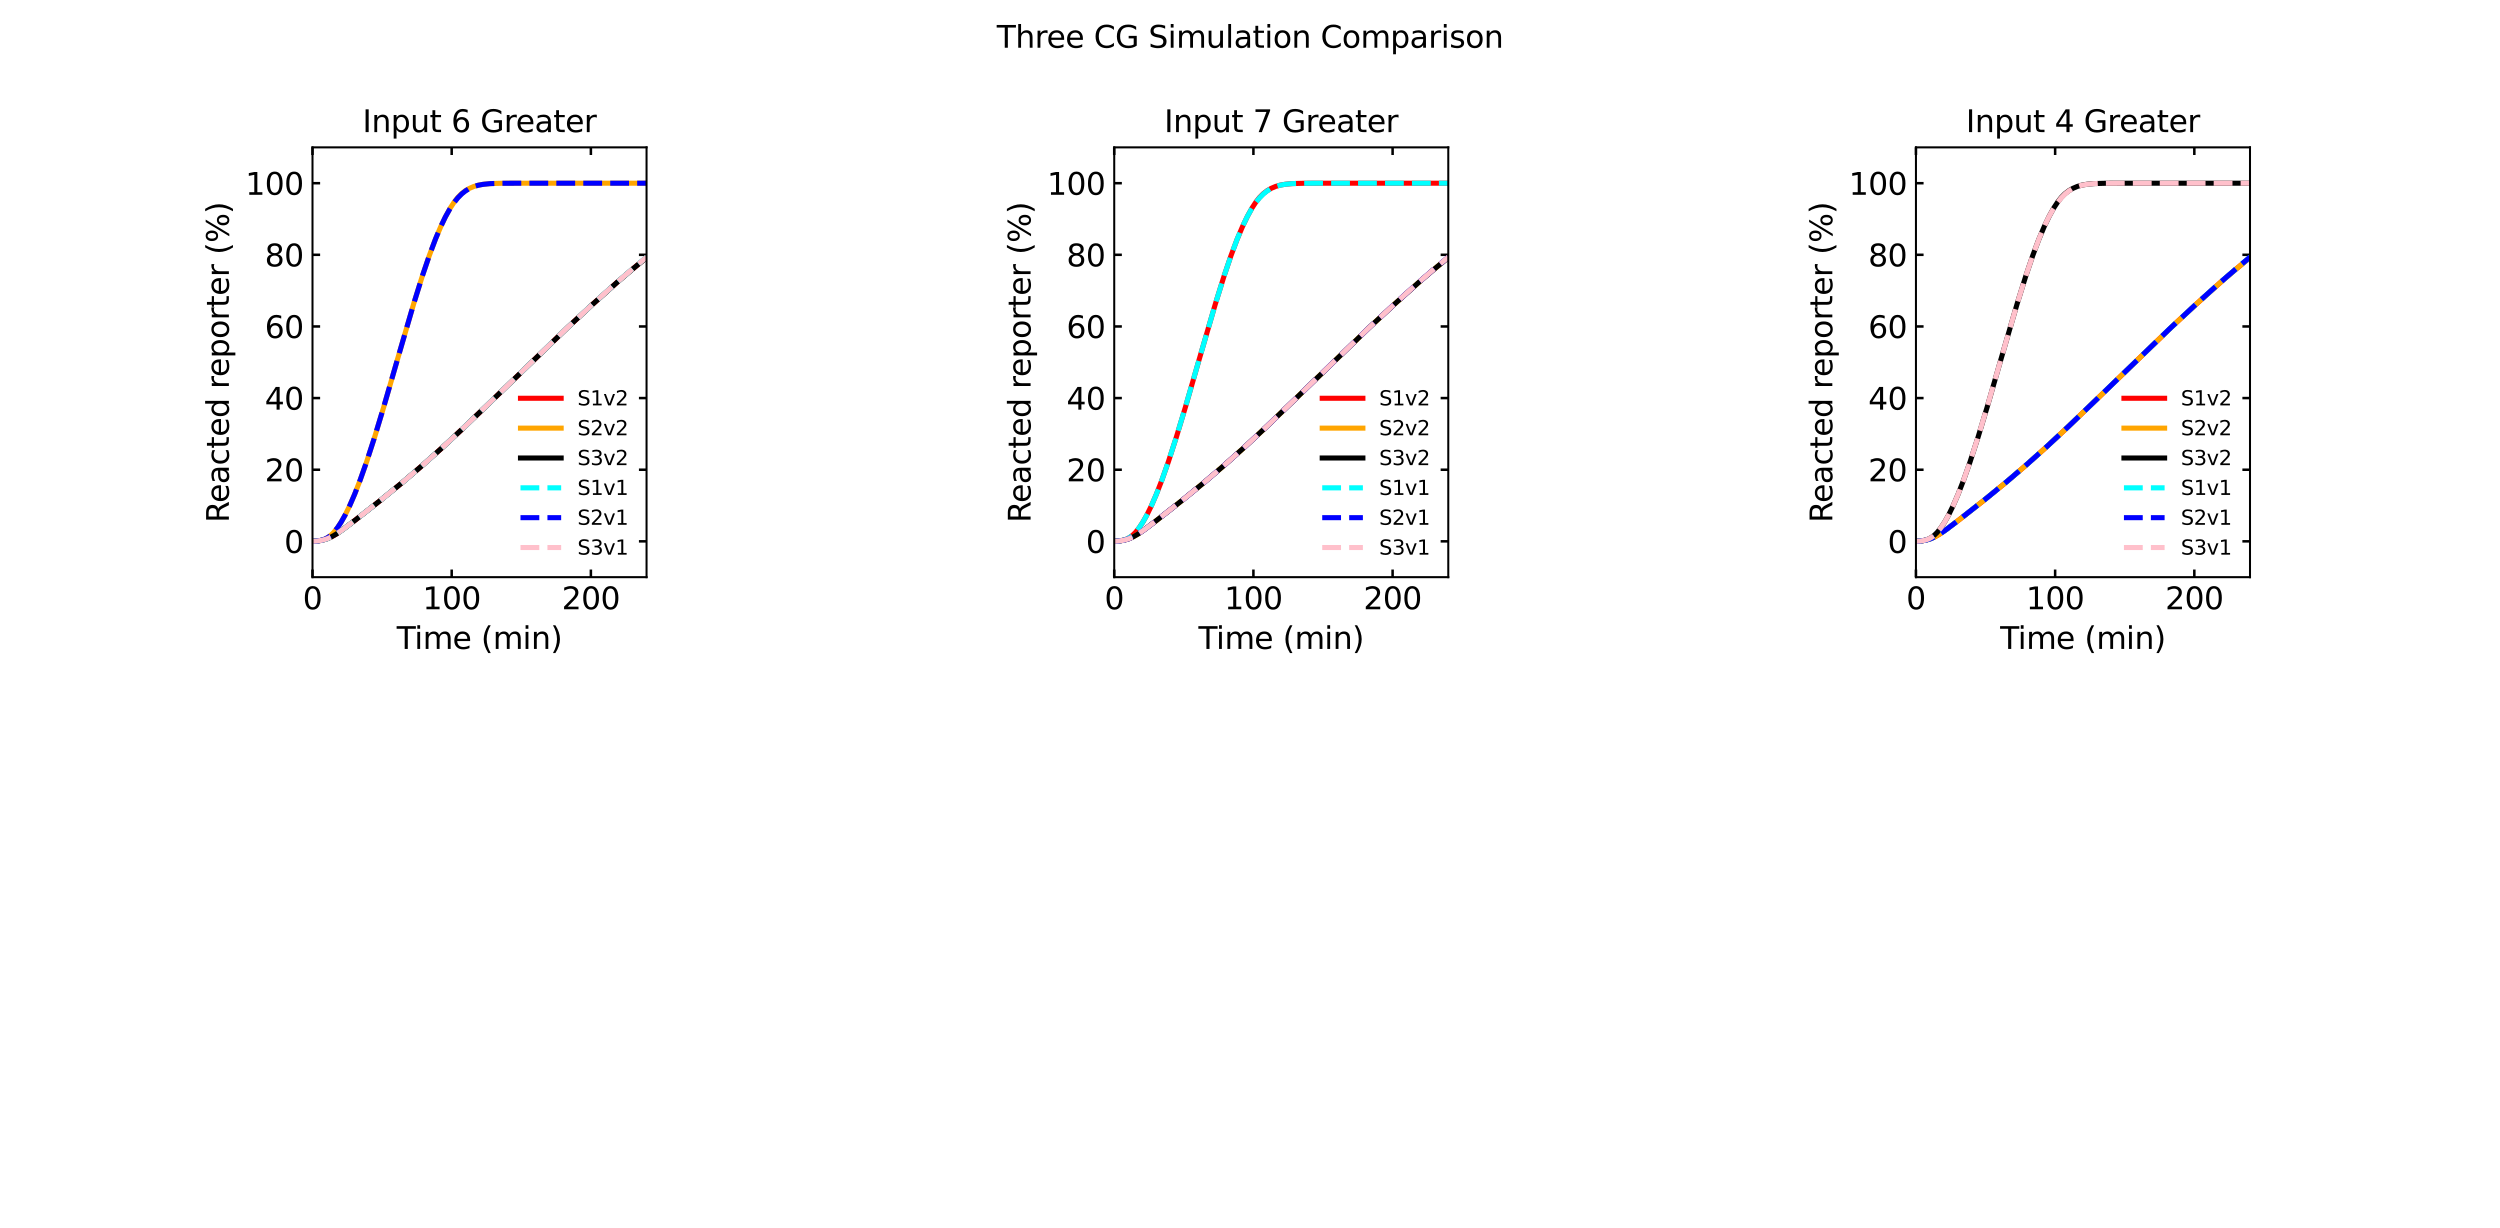 <?xml version="1.0" encoding="utf-8" standalone="no"?>
<!DOCTYPE svg PUBLIC "-//W3C//DTD SVG 1.1//EN"
  "http://www.w3.org/Graphics/SVG/1.1/DTD/svg11.dtd">
<svg xmlns:xlink="http://www.w3.org/1999/xlink" width="983.52pt" height="483.12pt" viewBox="0 0 983.52 483.12" xmlns="http://www.w3.org/2000/svg" version="1.1">
 <defs>
  <style type="text/css">*{stroke-linejoin: round; stroke-linecap: butt}</style>
 </defs>
 <g id="figure_1">
  <g id="patch_1">
   <path d="M 0 483.12 
L 983.52 483.12 
L 983.52 0 
L 0 0 
z
" style="fill: #ffffff"/>
  </g>
  <g id="axes_1">
   <g id="patch_2">
    <path d="M 122.94 227.066 
L 254.359 227.066 
L 254.359 57.974 
L 122.94 57.974 
z
" style="fill: #ffffff"/>
   </g>
   <g id="matplotlib.axis_1">
    <g id="xtick_1">
     <g id="line2d_1">
      <defs>
       <path id="mec30ab80d5" d="M 0 0 
L 0 -3 
" style="stroke: #000000"/>
      </defs>
      <g>
       <use xlink:href="#mec30ab80d5" x="122.94" y="227.066" style="stroke: #000000"/>
      </g>
     </g>
     <g id="line2d_2">
      <defs>
       <path id="mf5e4ce61ae" d="M 0 0 
L 0 3 
" style="stroke: #000000"/>
      </defs>
      <g>
       <use xlink:href="#mf5e4ce61ae" x="122.94" y="57.974" style="stroke: #000000"/>
      </g>
     </g>
     <g id="text_1">
      <!-- 0 -->
      <g transform="translate(119.123 239.685)scale(0.12 -0.12)">
       <defs>
        <path id="DejaVuSans-30" d="M 2034 4250 
Q 1547 4250 1301 3770 
Q 1056 3291 1056 2328 
Q 1056 1369 1301 889 
Q 1547 409 2034 409 
Q 2525 409 2770 889 
Q 3016 1369 3016 2328 
Q 3016 3291 2770 3770 
Q 2525 4250 2034 4250 
z
M 2034 4750 
Q 2819 4750 3233 4129 
Q 3647 3509 3647 2328 
Q 3647 1150 3233 529 
Q 2819 -91 2034 -91 
Q 1250 -91 836 529 
Q 422 1150 422 2328 
Q 422 3509 836 4129 
Q 1250 4750 2034 4750 
z
" transform="scale(0.016)"/>
       </defs>
       <use xlink:href="#DejaVuSans-30"/>
      </g>
     </g>
    </g>
    <g id="xtick_2">
     <g id="line2d_3">
      <g>
       <use xlink:href="#mec30ab80d5" x="177.698" y="227.066" style="stroke: #000000"/>
      </g>
     </g>
     <g id="line2d_4">
      <g>
       <use xlink:href="#mf5e4ce61ae" x="177.698" y="57.974" style="stroke: #000000"/>
      </g>
     </g>
     <g id="text_2">
      <!-- 100 -->
      <g transform="translate(166.245 239.685)scale(0.12 -0.12)">
       <defs>
        <path id="DejaVuSans-31" d="M 794 531 
L 1825 531 
L 1825 4091 
L 703 3866 
L 703 4441 
L 1819 4666 
L 2450 4666 
L 2450 531 
L 3481 531 
L 3481 0 
L 794 0 
L 794 531 
z
" transform="scale(0.016)"/>
       </defs>
       <use xlink:href="#DejaVuSans-31"/>
       <use xlink:href="#DejaVuSans-30" x="63.623"/>
       <use xlink:href="#DejaVuSans-30" x="127.246"/>
      </g>
     </g>
    </g>
    <g id="xtick_3">
     <g id="line2d_5">
      <g>
       <use xlink:href="#mec30ab80d5" x="232.456" y="227.066" style="stroke: #000000"/>
      </g>
     </g>
     <g id="line2d_6">
      <g>
       <use xlink:href="#mf5e4ce61ae" x="232.456" y="57.974" style="stroke: #000000"/>
      </g>
     </g>
     <g id="text_3">
      <!-- 200 -->
      <g transform="translate(221.003 239.685)scale(0.12 -0.12)">
       <defs>
        <path id="DejaVuSans-32" d="M 1228 531 
L 3431 531 
L 3431 0 
L 469 0 
L 469 531 
Q 828 903 1448 1529 
Q 2069 2156 2228 2338 
Q 2531 2678 2651 2914 
Q 2772 3150 2772 3378 
Q 2772 3750 2511 3984 
Q 2250 4219 1831 4219 
Q 1534 4219 1204 4116 
Q 875 4013 500 3803 
L 500 4441 
Q 881 4594 1212 4672 
Q 1544 4750 1819 4750 
Q 2544 4750 2975 4387 
Q 3406 4025 3406 3419 
Q 3406 3131 3298 2873 
Q 3191 2616 2906 2266 
Q 2828 2175 2409 1742 
Q 1991 1309 1228 531 
z
" transform="scale(0.016)"/>
       </defs>
       <use xlink:href="#DejaVuSans-32"/>
       <use xlink:href="#DejaVuSans-30" x="63.623"/>
       <use xlink:href="#DejaVuSans-30" x="127.246"/>
      </g>
     </g>
    </g>
    <g id="text_4">
     <!-- Time (min) -->
     <g transform="translate(156.066 255.298)scale(0.12 -0.12)">
      <defs>
       <path id="DejaVuSans-54" d="M -19 4666 
L 3928 4666 
L 3928 4134 
L 2272 4134 
L 2272 0 
L 1638 0 
L 1638 4134 
L -19 4134 
L -19 4666 
z
" transform="scale(0.016)"/>
       <path id="DejaVuSans-69" d="M 603 3500 
L 1178 3500 
L 1178 0 
L 603 0 
L 603 3500 
z
M 603 4863 
L 1178 4863 
L 1178 4134 
L 603 4134 
L 603 4863 
z
" transform="scale(0.016)"/>
       <path id="DejaVuSans-6d" d="M 3328 2828 
Q 3544 3216 3844 3400 
Q 4144 3584 4550 3584 
Q 5097 3584 5394 3201 
Q 5691 2819 5691 2113 
L 5691 0 
L 5113 0 
L 5113 2094 
Q 5113 2597 4934 2840 
Q 4756 3084 4391 3084 
Q 3944 3084 3684 2787 
Q 3425 2491 3425 1978 
L 3425 0 
L 2847 0 
L 2847 2094 
Q 2847 2600 2669 2842 
Q 2491 3084 2119 3084 
Q 1678 3084 1418 2786 
Q 1159 2488 1159 1978 
L 1159 0 
L 581 0 
L 581 3500 
L 1159 3500 
L 1159 2956 
Q 1356 3278 1631 3431 
Q 1906 3584 2284 3584 
Q 2666 3584 2933 3390 
Q 3200 3197 3328 2828 
z
" transform="scale(0.016)"/>
       <path id="DejaVuSans-65" d="M 3597 1894 
L 3597 1613 
L 953 1613 
Q 991 1019 1311 708 
Q 1631 397 2203 397 
Q 2534 397 2845 478 
Q 3156 559 3463 722 
L 3463 178 
Q 3153 47 2828 -22 
Q 2503 -91 2169 -91 
Q 1331 -91 842 396 
Q 353 884 353 1716 
Q 353 2575 817 3079 
Q 1281 3584 2069 3584 
Q 2775 3584 3186 3129 
Q 3597 2675 3597 1894 
z
M 3022 2063 
Q 3016 2534 2758 2815 
Q 2500 3097 2075 3097 
Q 1594 3097 1305 2825 
Q 1016 2553 972 2059 
L 3022 2063 
z
" transform="scale(0.016)"/>
       <path id="DejaVuSans-20" transform="scale(0.016)"/>
       <path id="DejaVuSans-28" d="M 1984 4856 
Q 1566 4138 1362 3434 
Q 1159 2731 1159 2009 
Q 1159 1288 1364 580 
Q 1569 -128 1984 -844 
L 1484 -844 
Q 1016 -109 783 600 
Q 550 1309 550 2009 
Q 550 2706 781 3412 
Q 1013 4119 1484 4856 
L 1984 4856 
z
" transform="scale(0.016)"/>
       <path id="DejaVuSans-6e" d="M 3513 2113 
L 3513 0 
L 2938 0 
L 2938 2094 
Q 2938 2591 2744 2837 
Q 2550 3084 2163 3084 
Q 1697 3084 1428 2787 
Q 1159 2491 1159 1978 
L 1159 0 
L 581 0 
L 581 3500 
L 1159 3500 
L 1159 2956 
Q 1366 3272 1645 3428 
Q 1925 3584 2291 3584 
Q 2894 3584 3203 3211 
Q 3513 2838 3513 2113 
z
" transform="scale(0.016)"/>
       <path id="DejaVuSans-29" d="M 513 4856 
L 1013 4856 
Q 1481 4119 1714 3412 
Q 1947 2706 1947 2009 
Q 1947 1309 1714 600 
Q 1481 -109 1013 -844 
L 513 -844 
Q 928 -128 1133 580 
Q 1338 1288 1338 2009 
Q 1338 2731 1133 3434 
Q 928 4138 513 4856 
z
" transform="scale(0.016)"/>
      </defs>
      <use xlink:href="#DejaVuSans-54"/>
      <use xlink:href="#DejaVuSans-69" x="57.959"/>
      <use xlink:href="#DejaVuSans-6d" x="85.742"/>
      <use xlink:href="#DejaVuSans-65" x="183.154"/>
      <use xlink:href="#DejaVuSans-20" x="244.678"/>
      <use xlink:href="#DejaVuSans-28" x="276.465"/>
      <use xlink:href="#DejaVuSans-6d" x="315.479"/>
      <use xlink:href="#DejaVuSans-69" x="412.891"/>
      <use xlink:href="#DejaVuSans-6e" x="440.674"/>
      <use xlink:href="#DejaVuSans-29" x="504.053"/>
     </g>
    </g>
   </g>
   <g id="matplotlib.axis_2">
    <g id="ytick_1">
     <g id="line2d_7">
      <defs>
       <path id="m6deab0ba2f" d="M 0 0 
L 3 0 
" style="stroke: #000000"/>
      </defs>
      <g>
       <use xlink:href="#m6deab0ba2f" x="122.94" y="212.975" style="stroke: #000000"/>
      </g>
     </g>
     <g id="line2d_8">
      <defs>
       <path id="m726de63471" d="M 0 0 
L -3 0 
" style="stroke: #000000"/>
      </defs>
      <g>
       <use xlink:href="#m726de63471" x="254.359" y="212.975" style="stroke: #000000"/>
      </g>
     </g>
     <g id="text_5">
      <!-- 0 -->
      <g transform="translate(111.805 217.534)scale(0.12 -0.12)">
       <use xlink:href="#DejaVuSans-30"/>
      </g>
     </g>
    </g>
    <g id="ytick_2">
     <g id="line2d_9">
      <g>
       <use xlink:href="#m6deab0ba2f" x="122.94" y="184.793" style="stroke: #000000"/>
      </g>
     </g>
     <g id="line2d_10">
      <g>
       <use xlink:href="#m726de63471" x="254.359" y="184.793" style="stroke: #000000"/>
      </g>
     </g>
     <g id="text_6">
      <!-- 20 -->
      <g transform="translate(104.17 189.352)scale(0.12 -0.12)">
       <use xlink:href="#DejaVuSans-32"/>
       <use xlink:href="#DejaVuSans-30" x="63.623"/>
      </g>
     </g>
    </g>
    <g id="ytick_3">
     <g id="line2d_11">
      <g>
       <use xlink:href="#m6deab0ba2f" x="122.94" y="156.611" style="stroke: #000000"/>
      </g>
     </g>
     <g id="line2d_12">
      <g>
       <use xlink:href="#m726de63471" x="254.359" y="156.611" style="stroke: #000000"/>
      </g>
     </g>
     <g id="text_7">
      <!-- 40 -->
      <g transform="translate(104.17 161.17)scale(0.12 -0.12)">
       <defs>
        <path id="DejaVuSans-34" d="M 2419 4116 
L 825 1625 
L 2419 1625 
L 2419 4116 
z
M 2253 4666 
L 3047 4666 
L 3047 1625 
L 3713 1625 
L 3713 1100 
L 3047 1100 
L 3047 0 
L 2419 0 
L 2419 1100 
L 313 1100 
L 313 1709 
L 2253 4666 
z
" transform="scale(0.016)"/>
       </defs>
       <use xlink:href="#DejaVuSans-34"/>
       <use xlink:href="#DejaVuSans-30" x="63.623"/>
      </g>
     </g>
    </g>
    <g id="ytick_4">
     <g id="line2d_13">
      <g>
       <use xlink:href="#m6deab0ba2f" x="122.94" y="128.429" style="stroke: #000000"/>
      </g>
     </g>
     <g id="line2d_14">
      <g>
       <use xlink:href="#m726de63471" x="254.359" y="128.429" style="stroke: #000000"/>
      </g>
     </g>
     <g id="text_8">
      <!-- 60 -->
      <g transform="translate(104.17 132.988)scale(0.12 -0.12)">
       <defs>
        <path id="DejaVuSans-36" d="M 2113 2584 
Q 1688 2584 1439 2293 
Q 1191 2003 1191 1497 
Q 1191 994 1439 701 
Q 1688 409 2113 409 
Q 2538 409 2786 701 
Q 3034 994 3034 1497 
Q 3034 2003 2786 2293 
Q 2538 2584 2113 2584 
z
M 3366 4563 
L 3366 3988 
Q 3128 4100 2886 4159 
Q 2644 4219 2406 4219 
Q 1781 4219 1451 3797 
Q 1122 3375 1075 2522 
Q 1259 2794 1537 2939 
Q 1816 3084 2150 3084 
Q 2853 3084 3261 2657 
Q 3669 2231 3669 1497 
Q 3669 778 3244 343 
Q 2819 -91 2113 -91 
Q 1303 -91 875 529 
Q 447 1150 447 2328 
Q 447 3434 972 4092 
Q 1497 4750 2381 4750 
Q 2619 4750 2861 4703 
Q 3103 4656 3366 4563 
z
" transform="scale(0.016)"/>
       </defs>
       <use xlink:href="#DejaVuSans-36"/>
       <use xlink:href="#DejaVuSans-30" x="63.623"/>
      </g>
     </g>
    </g>
    <g id="ytick_5">
     <g id="line2d_15">
      <g>
       <use xlink:href="#m6deab0ba2f" x="122.94" y="100.247" style="stroke: #000000"/>
      </g>
     </g>
     <g id="line2d_16">
      <g>
       <use xlink:href="#m726de63471" x="254.359" y="100.247" style="stroke: #000000"/>
      </g>
     </g>
     <g id="text_9">
      <!-- 80 -->
      <g transform="translate(104.17 104.806)scale(0.12 -0.12)">
       <defs>
        <path id="DejaVuSans-38" d="M 2034 2216 
Q 1584 2216 1326 1975 
Q 1069 1734 1069 1313 
Q 1069 891 1326 650 
Q 1584 409 2034 409 
Q 2484 409 2743 651 
Q 3003 894 3003 1313 
Q 3003 1734 2745 1975 
Q 2488 2216 2034 2216 
z
M 1403 2484 
Q 997 2584 770 2862 
Q 544 3141 544 3541 
Q 544 4100 942 4425 
Q 1341 4750 2034 4750 
Q 2731 4750 3128 4425 
Q 3525 4100 3525 3541 
Q 3525 3141 3298 2862 
Q 3072 2584 2669 2484 
Q 3125 2378 3379 2068 
Q 3634 1759 3634 1313 
Q 3634 634 3220 271 
Q 2806 -91 2034 -91 
Q 1263 -91 848 271 
Q 434 634 434 1313 
Q 434 1759 690 2068 
Q 947 2378 1403 2484 
z
M 1172 3481 
Q 1172 3119 1398 2916 
Q 1625 2713 2034 2713 
Q 2441 2713 2670 2916 
Q 2900 3119 2900 3481 
Q 2900 3844 2670 4047 
Q 2441 4250 2034 4250 
Q 1625 4250 1398 4047 
Q 1172 3844 1172 3481 
z
" transform="scale(0.016)"/>
       </defs>
       <use xlink:href="#DejaVuSans-38"/>
       <use xlink:href="#DejaVuSans-30" x="63.623"/>
      </g>
     </g>
    </g>
    <g id="ytick_6">
     <g id="line2d_17">
      <g>
       <use xlink:href="#m6deab0ba2f" x="122.94" y="72.065" style="stroke: #000000"/>
      </g>
     </g>
     <g id="line2d_18">
      <g>
       <use xlink:href="#m726de63471" x="254.359" y="72.065" style="stroke: #000000"/>
      </g>
     </g>
     <g id="text_10">
      <!-- 100 -->
      <g transform="translate(96.535 76.624)scale(0.12 -0.12)">
       <use xlink:href="#DejaVuSans-31"/>
       <use xlink:href="#DejaVuSans-30" x="63.623"/>
       <use xlink:href="#DejaVuSans-30" x="127.246"/>
      </g>
     </g>
    </g>
    <g id="text_11">
     <!-- Reacted reporter (%) -->
     <g transform="translate(90.039 205.618)rotate(-90)scale(0.12 -0.12)">
      <defs>
       <path id="DejaVuSans-52" d="M 2841 2188 
Q 3044 2119 3236 1894 
Q 3428 1669 3622 1275 
L 4263 0 
L 3584 0 
L 2988 1197 
Q 2756 1666 2539 1819 
Q 2322 1972 1947 1972 
L 1259 1972 
L 1259 0 
L 628 0 
L 628 4666 
L 2053 4666 
Q 2853 4666 3247 4331 
Q 3641 3997 3641 3322 
Q 3641 2881 3436 2590 
Q 3231 2300 2841 2188 
z
M 1259 4147 
L 1259 2491 
L 2053 2491 
Q 2509 2491 2742 2702 
Q 2975 2913 2975 3322 
Q 2975 3731 2742 3939 
Q 2509 4147 2053 4147 
L 1259 4147 
z
" transform="scale(0.016)"/>
       <path id="DejaVuSans-61" d="M 2194 1759 
Q 1497 1759 1228 1600 
Q 959 1441 959 1056 
Q 959 750 1161 570 
Q 1363 391 1709 391 
Q 2188 391 2477 730 
Q 2766 1069 2766 1631 
L 2766 1759 
L 2194 1759 
z
M 3341 1997 
L 3341 0 
L 2766 0 
L 2766 531 
Q 2569 213 2275 61 
Q 1981 -91 1556 -91 
Q 1019 -91 701 211 
Q 384 513 384 1019 
Q 384 1609 779 1909 
Q 1175 2209 1959 2209 
L 2766 2209 
L 2766 2266 
Q 2766 2663 2505 2880 
Q 2244 3097 1772 3097 
Q 1472 3097 1187 3025 
Q 903 2953 641 2809 
L 641 3341 
Q 956 3463 1253 3523 
Q 1550 3584 1831 3584 
Q 2591 3584 2966 3190 
Q 3341 2797 3341 1997 
z
" transform="scale(0.016)"/>
       <path id="DejaVuSans-63" d="M 3122 3366 
L 3122 2828 
Q 2878 2963 2633 3030 
Q 2388 3097 2138 3097 
Q 1578 3097 1268 2742 
Q 959 2388 959 1747 
Q 959 1106 1268 751 
Q 1578 397 2138 397 
Q 2388 397 2633 464 
Q 2878 531 3122 666 
L 3122 134 
Q 2881 22 2623 -34 
Q 2366 -91 2075 -91 
Q 1284 -91 818 406 
Q 353 903 353 1747 
Q 353 2603 823 3093 
Q 1294 3584 2113 3584 
Q 2378 3584 2631 3529 
Q 2884 3475 3122 3366 
z
" transform="scale(0.016)"/>
       <path id="DejaVuSans-74" d="M 1172 4494 
L 1172 3500 
L 2356 3500 
L 2356 3053 
L 1172 3053 
L 1172 1153 
Q 1172 725 1289 603 
Q 1406 481 1766 481 
L 2356 481 
L 2356 0 
L 1766 0 
Q 1100 0 847 248 
Q 594 497 594 1153 
L 594 3053 
L 172 3053 
L 172 3500 
L 594 3500 
L 594 4494 
L 1172 4494 
z
" transform="scale(0.016)"/>
       <path id="DejaVuSans-64" d="M 2906 2969 
L 2906 4863 
L 3481 4863 
L 3481 0 
L 2906 0 
L 2906 525 
Q 2725 213 2448 61 
Q 2172 -91 1784 -91 
Q 1150 -91 751 415 
Q 353 922 353 1747 
Q 353 2572 751 3078 
Q 1150 3584 1784 3584 
Q 2172 3584 2448 3432 
Q 2725 3281 2906 2969 
z
M 947 1747 
Q 947 1113 1208 752 
Q 1469 391 1925 391 
Q 2381 391 2643 752 
Q 2906 1113 2906 1747 
Q 2906 2381 2643 2742 
Q 2381 3103 1925 3103 
Q 1469 3103 1208 2742 
Q 947 2381 947 1747 
z
" transform="scale(0.016)"/>
       <path id="DejaVuSans-72" d="M 2631 2963 
Q 2534 3019 2420 3045 
Q 2306 3072 2169 3072 
Q 1681 3072 1420 2755 
Q 1159 2438 1159 1844 
L 1159 0 
L 581 0 
L 581 3500 
L 1159 3500 
L 1159 2956 
Q 1341 3275 1631 3429 
Q 1922 3584 2338 3584 
Q 2397 3584 2469 3576 
Q 2541 3569 2628 3553 
L 2631 2963 
z
" transform="scale(0.016)"/>
       <path id="DejaVuSans-70" d="M 1159 525 
L 1159 -1331 
L 581 -1331 
L 581 3500 
L 1159 3500 
L 1159 2969 
Q 1341 3281 1617 3432 
Q 1894 3584 2278 3584 
Q 2916 3584 3314 3078 
Q 3713 2572 3713 1747 
Q 3713 922 3314 415 
Q 2916 -91 2278 -91 
Q 1894 -91 1617 61 
Q 1341 213 1159 525 
z
M 3116 1747 
Q 3116 2381 2855 2742 
Q 2594 3103 2138 3103 
Q 1681 3103 1420 2742 
Q 1159 2381 1159 1747 
Q 1159 1113 1420 752 
Q 1681 391 2138 391 
Q 2594 391 2855 752 
Q 3116 1113 3116 1747 
z
" transform="scale(0.016)"/>
       <path id="DejaVuSans-6f" d="M 1959 3097 
Q 1497 3097 1228 2736 
Q 959 2375 959 1747 
Q 959 1119 1226 758 
Q 1494 397 1959 397 
Q 2419 397 2687 759 
Q 2956 1122 2956 1747 
Q 2956 2369 2687 2733 
Q 2419 3097 1959 3097 
z
M 1959 3584 
Q 2709 3584 3137 3096 
Q 3566 2609 3566 1747 
Q 3566 888 3137 398 
Q 2709 -91 1959 -91 
Q 1206 -91 779 398 
Q 353 888 353 1747 
Q 353 2609 779 3096 
Q 1206 3584 1959 3584 
z
" transform="scale(0.016)"/>
       <path id="DejaVuSans-25" d="M 4653 2053 
Q 4381 2053 4226 1822 
Q 4072 1591 4072 1178 
Q 4072 772 4226 539 
Q 4381 306 4653 306 
Q 4919 306 5073 539 
Q 5228 772 5228 1178 
Q 5228 1588 5073 1820 
Q 4919 2053 4653 2053 
z
M 4653 2450 
Q 5147 2450 5437 2106 
Q 5728 1763 5728 1178 
Q 5728 594 5436 251 
Q 5144 -91 4653 -91 
Q 4153 -91 3862 251 
Q 3572 594 3572 1178 
Q 3572 1766 3864 2108 
Q 4156 2450 4653 2450 
z
M 1428 4353 
Q 1159 4353 1004 4120 
Q 850 3888 850 3481 
Q 850 3069 1003 2837 
Q 1156 2606 1428 2606 
Q 1700 2606 1854 2837 
Q 2009 3069 2009 3481 
Q 2009 3884 1853 4118 
Q 1697 4353 1428 4353 
z
M 4250 4750 
L 4750 4750 
L 1831 -91 
L 1331 -91 
L 4250 4750 
z
M 1428 4750 
Q 1922 4750 2215 4408 
Q 2509 4066 2509 3481 
Q 2509 2891 2217 2550 
Q 1925 2209 1428 2209 
Q 931 2209 642 2551 
Q 353 2894 353 3481 
Q 353 4063 643 4406 
Q 934 4750 1428 4750 
z
" transform="scale(0.016)"/>
      </defs>
      <use xlink:href="#DejaVuSans-52"/>
      <use xlink:href="#DejaVuSans-65" x="64.982"/>
      <use xlink:href="#DejaVuSans-61" x="126.506"/>
      <use xlink:href="#DejaVuSans-63" x="187.785"/>
      <use xlink:href="#DejaVuSans-74" x="242.766"/>
      <use xlink:href="#DejaVuSans-65" x="281.975"/>
      <use xlink:href="#DejaVuSans-64" x="343.498"/>
      <use xlink:href="#DejaVuSans-20" x="406.975"/>
      <use xlink:href="#DejaVuSans-72" x="438.762"/>
      <use xlink:href="#DejaVuSans-65" x="477.625"/>
      <use xlink:href="#DejaVuSans-70" x="539.148"/>
      <use xlink:href="#DejaVuSans-6f" x="602.625"/>
      <use xlink:href="#DejaVuSans-72" x="663.807"/>
      <use xlink:href="#DejaVuSans-74" x="704.92"/>
      <use xlink:href="#DejaVuSans-65" x="744.129"/>
      <use xlink:href="#DejaVuSans-72" x="805.652"/>
      <use xlink:href="#DejaVuSans-20" x="846.766"/>
      <use xlink:href="#DejaVuSans-28" x="878.553"/>
      <use xlink:href="#DejaVuSans-25" x="917.566"/>
      <use xlink:href="#DejaVuSans-29" x="1012.586"/>
     </g>
    </g>
   </g>
   <g id="line2d_19">
    <path d="M 122.94 212.975 
L 124.714 212.858 
L 126.883 212.489 
L 128.657 211.964 
L 130.234 211.279 
L 132.205 210.156 
L 134.768 208.399 
L 139.499 204.819 
L 149.749 196.775 
L 158.226 189.864 
L 165.914 183.303 
L 173.799 176.272 
L 182.276 168.4 
L 193.118 157.99 
L 223.672 128.482 
L 232.937 119.894 
L 242.991 110.873 
L 248.51 106.146 
L 254.424 101.266 
L 254.424 101.266 
" clip-path="url(#p18b767d357)" style="fill: none; stroke: #ff0000; stroke-width: 2; stroke-linecap: square"/>
   </g>
   <g id="line2d_20">
    <path d="M 122.94 212.975 
L 124.714 212.856 
L 126.488 212.533 
L 127.868 212.058 
L 129.051 211.415 
L 130.234 210.505 
L 131.417 209.312 
L 132.796 207.57 
L 134.176 205.471 
L 135.753 202.668 
L 137.527 199.045 
L 139.499 194.496 
L 141.667 188.933 
L 144.23 181.69 
L 147.384 171.959 
L 150.932 160.226 
L 156.649 140.417 
L 162.76 119.465 
L 166.111 108.726 
L 168.871 100.588 
L 171.236 94.281 
L 173.405 89.139 
L 175.376 85.036 
L 177.15 81.829 
L 178.727 79.416 
L 180.107 77.664 
L 181.487 76.267 
L 183.064 75.043 
L 184.641 74.114 
L 186.415 73.353 
L 188.189 72.839 
L 190.358 72.459 
L 193.118 72.221 
L 197.651 72.092 
L 210.268 72.065 
L 254.424 72.065 
L 254.424 72.065 
" clip-path="url(#p18b767d357)" style="fill: none; stroke: #ffa500; stroke-width: 2; stroke-linecap: square"/>
   </g>
   <g id="line2d_21">
    <path d="M 122.94 212.975 
L 124.714 212.858 
L 126.883 212.489 
L 128.657 211.964 
L 130.234 211.279 
L 132.205 210.156 
L 134.768 208.399 
L 139.499 204.819 
L 149.749 196.775 
L 158.226 189.864 
L 165.914 183.303 
L 173.799 176.272 
L 182.276 168.4 
L 193.118 157.99 
L 223.672 128.482 
L 232.937 119.894 
L 242.991 110.873 
L 248.51 106.146 
L 254.424 101.266 
L 254.424 101.266 
" clip-path="url(#p18b767d357)" style="fill: none; stroke: #000000; stroke-width: 2; stroke-linecap: square"/>
   </g>
   <g id="line2d_22">
    <path d="M 122.94 212.975 
L 124.714 212.858 
L 126.883 212.489 
L 128.657 211.963 
L 130.431 211.178 
L 132.402 210.029 
L 134.965 208.257 
L 139.696 204.665 
L 150.735 195.98 
L 159.014 189.195 
L 166.702 182.604 
L 174.588 175.542 
L 183.064 167.641 
L 194.103 157.022 
L 222.49 129.59 
L 233.332 119.487 
L 242.4 111.333 
L 250.088 104.705 
L 254.424 101.114 
L 254.424 101.114 
" clip-path="url(#p18b767d357)" style="fill: none; stroke-dasharray: 7.4,3.2; stroke-dashoffset: 0; stroke: #00ffff; stroke-width: 2"/>
   </g>
   <g id="line2d_23">
    <path d="M 122.94 212.975 
L 124.714 212.856 
L 126.488 212.533 
L 127.868 212.058 
L 129.051 211.413 
L 130.234 210.502 
L 131.417 209.309 
L 132.796 207.566 
L 134.176 205.466 
L 135.753 202.664 
L 137.527 199.041 
L 139.499 194.488 
L 141.667 188.909 
L 144.23 181.648 
L 147.187 172.536 
L 150.735 160.84 
L 156.255 141.767 
L 162.76 119.459 
L 166.308 108.113 
L 169.068 100.025 
L 171.433 93.76 
L 173.405 89.1 
L 175.179 85.403 
L 176.953 82.227 
L 178.53 79.821 
L 180.107 77.836 
L 181.684 76.244 
L 183.064 75.144 
L 184.641 74.173 
L 186.218 73.466 
L 187.992 72.916 
L 189.963 72.535 
L 192.723 72.251 
L 196.666 72.106 
L 205.931 72.066 
L 254.424 72.065 
L 254.424 72.065 
" clip-path="url(#p18b767d357)" style="fill: none; stroke-dasharray: 7.4,3.2; stroke-dashoffset: 0; stroke: #0000ff; stroke-width: 2"/>
   </g>
   <g id="line2d_24">
    <path d="M 122.94 212.975 
L 124.714 212.858 
L 126.883 212.489 
L 128.657 211.963 
L 130.431 211.178 
L 132.402 210.029 
L 134.965 208.257 
L 139.696 204.665 
L 150.735 195.98 
L 159.014 189.195 
L 166.702 182.604 
L 174.588 175.542 
L 183.064 167.641 
L 194.103 157.022 
L 222.49 129.59 
L 233.332 119.487 
L 242.4 111.333 
L 250.088 104.705 
L 254.424 101.114 
L 254.424 101.114 
" clip-path="url(#p18b767d357)" style="fill: none; stroke-dasharray: 7.4,3.2; stroke-dashoffset: 0; stroke: #ffc0cb; stroke-width: 2"/>
   </g>
   <g id="patch_3">
    <path d="M 122.94 227.066 
L 122.94 57.974 
" style="fill: none; stroke: #000000; stroke-width: 0.8; stroke-linejoin: miter; stroke-linecap: square"/>
   </g>
   <g id="patch_4">
    <path d="M 254.359 227.066 
L 254.359 57.974 
" style="fill: none; stroke: #000000; stroke-width: 0.8; stroke-linejoin: miter; stroke-linecap: square"/>
   </g>
   <g id="patch_5">
    <path d="M 122.94 227.066 
L 254.359 227.066 
" style="fill: none; stroke: #000000; stroke-width: 0.8; stroke-linejoin: miter; stroke-linecap: square"/>
   </g>
   <g id="patch_6">
    <path d="M 122.94 57.974 
L 254.359 57.974 
" style="fill: none; stroke: #000000; stroke-width: 0.8; stroke-linejoin: miter; stroke-linecap: square"/>
   </g>
   <g id="text_12">
    <!-- Input 6 Greater -->
    <g transform="translate(142.622 51.974)scale(0.12 -0.12)">
     <defs>
      <path id="DejaVuSans-49" d="M 628 4666 
L 1259 4666 
L 1259 0 
L 628 0 
L 628 4666 
z
" transform="scale(0.016)"/>
      <path id="DejaVuSans-75" d="M 544 1381 
L 544 3500 
L 1119 3500 
L 1119 1403 
Q 1119 906 1312 657 
Q 1506 409 1894 409 
Q 2359 409 2629 706 
Q 2900 1003 2900 1516 
L 2900 3500 
L 3475 3500 
L 3475 0 
L 2900 0 
L 2900 538 
Q 2691 219 2414 64 
Q 2138 -91 1772 -91 
Q 1169 -91 856 284 
Q 544 659 544 1381 
z
M 1991 3584 
L 1991 3584 
z
" transform="scale(0.016)"/>
      <path id="DejaVuSans-47" d="M 3809 666 
L 3809 1919 
L 2778 1919 
L 2778 2438 
L 4434 2438 
L 4434 434 
Q 4069 175 3628 42 
Q 3188 -91 2688 -91 
Q 1594 -91 976 548 
Q 359 1188 359 2328 
Q 359 3472 976 4111 
Q 1594 4750 2688 4750 
Q 3144 4750 3555 4637 
Q 3966 4525 4313 4306 
L 4313 3634 
Q 3963 3931 3569 4081 
Q 3175 4231 2741 4231 
Q 1884 4231 1454 3753 
Q 1025 3275 1025 2328 
Q 1025 1384 1454 906 
Q 1884 428 2741 428 
Q 3075 428 3337 486 
Q 3600 544 3809 666 
z
" transform="scale(0.016)"/>
     </defs>
     <use xlink:href="#DejaVuSans-49"/>
     <use xlink:href="#DejaVuSans-6e" x="29.492"/>
     <use xlink:href="#DejaVuSans-70" x="92.871"/>
     <use xlink:href="#DejaVuSans-75" x="156.348"/>
     <use xlink:href="#DejaVuSans-74" x="219.727"/>
     <use xlink:href="#DejaVuSans-20" x="258.936"/>
     <use xlink:href="#DejaVuSans-36" x="290.723"/>
     <use xlink:href="#DejaVuSans-20" x="354.346"/>
     <use xlink:href="#DejaVuSans-47" x="386.133"/>
     <use xlink:href="#DejaVuSans-72" x="463.623"/>
     <use xlink:href="#DejaVuSans-65" x="502.486"/>
     <use xlink:href="#DejaVuSans-61" x="564.01"/>
     <use xlink:href="#DejaVuSans-74" x="625.289"/>
     <use xlink:href="#DejaVuSans-65" x="664.498"/>
     <use xlink:href="#DejaVuSans-72" x="726.021"/>
    </g>
   </g>
   <g id="legend_1">
    <g id="line2d_25">
     <path d="M 204.765 156.69 
L 212.765 156.69 
L 220.765 156.69 
" style="fill: none; stroke: #ff0000; stroke-width: 2; stroke-linecap: square"/>
    </g>
    <g id="text_13">
     <!-- S1v2 -->
     <g transform="translate(227.165 159.49)scale(0.08 -0.08)">
      <defs>
       <path id="DejaVuSans-53" d="M 3425 4513 
L 3425 3897 
Q 3066 4069 2747 4153 
Q 2428 4238 2131 4238 
Q 1616 4238 1336 4038 
Q 1056 3838 1056 3469 
Q 1056 3159 1242 3001 
Q 1428 2844 1947 2747 
L 2328 2669 
Q 3034 2534 3370 2195 
Q 3706 1856 3706 1288 
Q 3706 609 3251 259 
Q 2797 -91 1919 -91 
Q 1588 -91 1214 -16 
Q 841 59 441 206 
L 441 856 
Q 825 641 1194 531 
Q 1563 422 1919 422 
Q 2459 422 2753 634 
Q 3047 847 3047 1241 
Q 3047 1584 2836 1778 
Q 2625 1972 2144 2069 
L 1759 2144 
Q 1053 2284 737 2584 
Q 422 2884 422 3419 
Q 422 4038 858 4394 
Q 1294 4750 2059 4750 
Q 2388 4750 2728 4690 
Q 3069 4631 3425 4513 
z
" transform="scale(0.016)"/>
       <path id="DejaVuSans-76" d="M 191 3500 
L 800 3500 
L 1894 563 
L 2988 3500 
L 3597 3500 
L 2284 0 
L 1503 0 
L 191 3500 
z
" transform="scale(0.016)"/>
      </defs>
      <use xlink:href="#DejaVuSans-53"/>
      <use xlink:href="#DejaVuSans-31" x="63.477"/>
      <use xlink:href="#DejaVuSans-76" x="127.1"/>
      <use xlink:href="#DejaVuSans-32" x="186.279"/>
     </g>
    </g>
    <g id="line2d_26">
     <path d="M 204.765 168.433 
L 212.765 168.433 
L 220.765 168.433 
" style="fill: none; stroke: #ffa500; stroke-width: 2; stroke-linecap: square"/>
    </g>
    <g id="text_14">
     <!-- S2v2 -->
     <g transform="translate(227.165 171.233)scale(0.08 -0.08)">
      <use xlink:href="#DejaVuSans-53"/>
      <use xlink:href="#DejaVuSans-32" x="63.477"/>
      <use xlink:href="#DejaVuSans-76" x="127.1"/>
      <use xlink:href="#DejaVuSans-32" x="186.279"/>
     </g>
    </g>
    <g id="line2d_27">
     <path d="M 204.765 180.175 
L 212.765 180.175 
L 220.765 180.175 
" style="fill: none; stroke: #000000; stroke-width: 2; stroke-linecap: square"/>
    </g>
    <g id="text_15">
     <!-- S3v2 -->
     <g transform="translate(227.165 182.975)scale(0.08 -0.08)">
      <defs>
       <path id="DejaVuSans-33" d="M 2597 2516 
Q 3050 2419 3304 2112 
Q 3559 1806 3559 1356 
Q 3559 666 3084 287 
Q 2609 -91 1734 -91 
Q 1441 -91 1130 -33 
Q 819 25 488 141 
L 488 750 
Q 750 597 1062 519 
Q 1375 441 1716 441 
Q 2309 441 2620 675 
Q 2931 909 2931 1356 
Q 2931 1769 2642 2001 
Q 2353 2234 1838 2234 
L 1294 2234 
L 1294 2753 
L 1863 2753 
Q 2328 2753 2575 2939 
Q 2822 3125 2822 3475 
Q 2822 3834 2567 4026 
Q 2313 4219 1838 4219 
Q 1578 4219 1281 4162 
Q 984 4106 628 3988 
L 628 4550 
Q 988 4650 1302 4700 
Q 1616 4750 1894 4750 
Q 2613 4750 3031 4423 
Q 3450 4097 3450 3541 
Q 3450 3153 3228 2886 
Q 3006 2619 2597 2516 
z
" transform="scale(0.016)"/>
      </defs>
      <use xlink:href="#DejaVuSans-53"/>
      <use xlink:href="#DejaVuSans-33" x="63.477"/>
      <use xlink:href="#DejaVuSans-76" x="127.1"/>
      <use xlink:href="#DejaVuSans-32" x="186.279"/>
     </g>
    </g>
    <g id="line2d_28">
     <path d="M 204.765 191.918 
L 212.765 191.918 
L 220.765 191.918 
" style="fill: none; stroke-dasharray: 7.4,3.2; stroke-dashoffset: 0; stroke: #00ffff; stroke-width: 2"/>
    </g>
    <g id="text_16">
     <!-- S1v1 -->
     <g transform="translate(227.165 194.718)scale(0.08 -0.08)">
      <use xlink:href="#DejaVuSans-53"/>
      <use xlink:href="#DejaVuSans-31" x="63.477"/>
      <use xlink:href="#DejaVuSans-76" x="127.1"/>
      <use xlink:href="#DejaVuSans-31" x="186.279"/>
     </g>
    </g>
    <g id="line2d_29">
     <path d="M 204.765 203.66 
L 212.765 203.66 
L 220.765 203.66 
" style="fill: none; stroke-dasharray: 7.4,3.2; stroke-dashoffset: 0; stroke: #0000ff; stroke-width: 2"/>
    </g>
    <g id="text_17">
     <!-- S2v1 -->
     <g transform="translate(227.165 206.46)scale(0.08 -0.08)">
      <use xlink:href="#DejaVuSans-53"/>
      <use xlink:href="#DejaVuSans-32" x="63.477"/>
      <use xlink:href="#DejaVuSans-76" x="127.1"/>
      <use xlink:href="#DejaVuSans-31" x="186.279"/>
     </g>
    </g>
    <g id="line2d_30">
     <path d="M 204.765 215.403 
L 212.765 215.403 
L 220.765 215.403 
" style="fill: none; stroke-dasharray: 7.4,3.2; stroke-dashoffset: 0; stroke: #ffc0cb; stroke-width: 2"/>
    </g>
    <g id="text_18">
     <!-- S3v1 -->
     <g transform="translate(227.165 218.203)scale(0.08 -0.08)">
      <use xlink:href="#DejaVuSans-53"/>
      <use xlink:href="#DejaVuSans-33" x="63.477"/>
      <use xlink:href="#DejaVuSans-76" x="127.1"/>
      <use xlink:href="#DejaVuSans-31" x="186.279"/>
     </g>
    </g>
   </g>
  </g>
  <g id="axes_2">
   <g id="patch_7">
    <path d="M 438.345 227.066 
L 569.763 227.066 
L 569.763 57.974 
L 438.345 57.974 
z
" style="fill: #ffffff"/>
   </g>
   <g id="matplotlib.axis_3">
    <g id="xtick_4">
     <g id="line2d_31">
      <g>
       <use xlink:href="#mec30ab80d5" x="438.345" y="227.066" style="stroke: #000000"/>
      </g>
     </g>
     <g id="line2d_32">
      <g>
       <use xlink:href="#mf5e4ce61ae" x="438.345" y="57.974" style="stroke: #000000"/>
      </g>
     </g>
     <g id="text_19">
      <!-- 0 -->
      <g transform="translate(434.527 239.685)scale(0.12 -0.12)">
       <use xlink:href="#DejaVuSans-30"/>
      </g>
     </g>
    </g>
    <g id="xtick_5">
     <g id="line2d_33">
      <g>
       <use xlink:href="#mec30ab80d5" x="493.102" y="227.066" style="stroke: #000000"/>
      </g>
     </g>
     <g id="line2d_34">
      <g>
       <use xlink:href="#mf5e4ce61ae" x="493.102" y="57.974" style="stroke: #000000"/>
      </g>
     </g>
     <g id="text_20">
      <!-- 100 -->
      <g transform="translate(481.65 239.685)scale(0.12 -0.12)">
       <use xlink:href="#DejaVuSans-31"/>
       <use xlink:href="#DejaVuSans-30" x="63.623"/>
       <use xlink:href="#DejaVuSans-30" x="127.246"/>
      </g>
     </g>
    </g>
    <g id="xtick_6">
     <g id="line2d_35">
      <g>
       <use xlink:href="#mec30ab80d5" x="547.86" y="227.066" style="stroke: #000000"/>
      </g>
     </g>
     <g id="line2d_36">
      <g>
       <use xlink:href="#mf5e4ce61ae" x="547.86" y="57.974" style="stroke: #000000"/>
      </g>
     </g>
     <g id="text_21">
      <!-- 200 -->
      <g transform="translate(536.408 239.685)scale(0.12 -0.12)">
       <use xlink:href="#DejaVuSans-32"/>
       <use xlink:href="#DejaVuSans-30" x="63.623"/>
       <use xlink:href="#DejaVuSans-30" x="127.246"/>
      </g>
     </g>
    </g>
    <g id="text_22">
     <!-- Time (min) -->
     <g transform="translate(471.471 255.298)scale(0.12 -0.12)">
      <use xlink:href="#DejaVuSans-54"/>
      <use xlink:href="#DejaVuSans-69" x="57.959"/>
      <use xlink:href="#DejaVuSans-6d" x="85.742"/>
      <use xlink:href="#DejaVuSans-65" x="183.154"/>
      <use xlink:href="#DejaVuSans-20" x="244.678"/>
      <use xlink:href="#DejaVuSans-28" x="276.465"/>
      <use xlink:href="#DejaVuSans-6d" x="315.479"/>
      <use xlink:href="#DejaVuSans-69" x="412.891"/>
      <use xlink:href="#DejaVuSans-6e" x="440.674"/>
      <use xlink:href="#DejaVuSans-29" x="504.053"/>
     </g>
    </g>
   </g>
   <g id="matplotlib.axis_4">
    <g id="ytick_7">
     <g id="line2d_37">
      <g>
       <use xlink:href="#m6deab0ba2f" x="438.345" y="212.975" style="stroke: #000000"/>
      </g>
     </g>
     <g id="line2d_38">
      <g>
       <use xlink:href="#m726de63471" x="569.763" y="212.975" style="stroke: #000000"/>
      </g>
     </g>
     <g id="text_23">
      <!-- 0 -->
      <g transform="translate(427.21 217.534)scale(0.12 -0.12)">
       <use xlink:href="#DejaVuSans-30"/>
      </g>
     </g>
    </g>
    <g id="ytick_8">
     <g id="line2d_39">
      <g>
       <use xlink:href="#m6deab0ba2f" x="438.345" y="184.793" style="stroke: #000000"/>
      </g>
     </g>
     <g id="line2d_40">
      <g>
       <use xlink:href="#m726de63471" x="569.763" y="184.793" style="stroke: #000000"/>
      </g>
     </g>
     <g id="text_24">
      <!-- 20 -->
      <g transform="translate(419.575 189.352)scale(0.12 -0.12)">
       <use xlink:href="#DejaVuSans-32"/>
       <use xlink:href="#DejaVuSans-30" x="63.623"/>
      </g>
     </g>
    </g>
    <g id="ytick_9">
     <g id="line2d_41">
      <g>
       <use xlink:href="#m6deab0ba2f" x="438.345" y="156.611" style="stroke: #000000"/>
      </g>
     </g>
     <g id="line2d_42">
      <g>
       <use xlink:href="#m726de63471" x="569.763" y="156.611" style="stroke: #000000"/>
      </g>
     </g>
     <g id="text_25">
      <!-- 40 -->
      <g transform="translate(419.575 161.17)scale(0.12 -0.12)">
       <use xlink:href="#DejaVuSans-34"/>
       <use xlink:href="#DejaVuSans-30" x="63.623"/>
      </g>
     </g>
    </g>
    <g id="ytick_10">
     <g id="line2d_43">
      <g>
       <use xlink:href="#m6deab0ba2f" x="438.345" y="128.429" style="stroke: #000000"/>
      </g>
     </g>
     <g id="line2d_44">
      <g>
       <use xlink:href="#m726de63471" x="569.763" y="128.429" style="stroke: #000000"/>
      </g>
     </g>
     <g id="text_26">
      <!-- 60 -->
      <g transform="translate(419.575 132.988)scale(0.12 -0.12)">
       <use xlink:href="#DejaVuSans-36"/>
       <use xlink:href="#DejaVuSans-30" x="63.623"/>
      </g>
     </g>
    </g>
    <g id="ytick_11">
     <g id="line2d_45">
      <g>
       <use xlink:href="#m6deab0ba2f" x="438.345" y="100.247" style="stroke: #000000"/>
      </g>
     </g>
     <g id="line2d_46">
      <g>
       <use xlink:href="#m726de63471" x="569.763" y="100.247" style="stroke: #000000"/>
      </g>
     </g>
     <g id="text_27">
      <!-- 80 -->
      <g transform="translate(419.575 104.806)scale(0.12 -0.12)">
       <use xlink:href="#DejaVuSans-38"/>
       <use xlink:href="#DejaVuSans-30" x="63.623"/>
      </g>
     </g>
    </g>
    <g id="ytick_12">
     <g id="line2d_47">
      <g>
       <use xlink:href="#m6deab0ba2f" x="438.345" y="72.065" style="stroke: #000000"/>
      </g>
     </g>
     <g id="line2d_48">
      <g>
       <use xlink:href="#m726de63471" x="569.763" y="72.065" style="stroke: #000000"/>
      </g>
     </g>
     <g id="text_28">
      <!-- 100 -->
      <g transform="translate(411.94 76.624)scale(0.12 -0.12)">
       <use xlink:href="#DejaVuSans-31"/>
       <use xlink:href="#DejaVuSans-30" x="63.623"/>
       <use xlink:href="#DejaVuSans-30" x="127.246"/>
      </g>
     </g>
    </g>
    <g id="text_29">
     <!-- Reacted reporter (%) -->
     <g transform="translate(405.444 205.618)rotate(-90)scale(0.12 -0.12)">
      <use xlink:href="#DejaVuSans-52"/>
      <use xlink:href="#DejaVuSans-65" x="64.982"/>
      <use xlink:href="#DejaVuSans-61" x="126.506"/>
      <use xlink:href="#DejaVuSans-63" x="187.785"/>
      <use xlink:href="#DejaVuSans-74" x="242.766"/>
      <use xlink:href="#DejaVuSans-65" x="281.975"/>
      <use xlink:href="#DejaVuSans-64" x="343.498"/>
      <use xlink:href="#DejaVuSans-20" x="406.975"/>
      <use xlink:href="#DejaVuSans-72" x="438.762"/>
      <use xlink:href="#DejaVuSans-65" x="477.625"/>
      <use xlink:href="#DejaVuSans-70" x="539.148"/>
      <use xlink:href="#DejaVuSans-6f" x="602.625"/>
      <use xlink:href="#DejaVuSans-72" x="663.807"/>
      <use xlink:href="#DejaVuSans-74" x="704.92"/>
      <use xlink:href="#DejaVuSans-65" x="744.129"/>
      <use xlink:href="#DejaVuSans-72" x="805.652"/>
      <use xlink:href="#DejaVuSans-20" x="846.766"/>
      <use xlink:href="#DejaVuSans-28" x="878.553"/>
      <use xlink:href="#DejaVuSans-25" x="917.566"/>
      <use xlink:href="#DejaVuSans-29" x="1012.586"/>
     </g>
    </g>
   </g>
   <g id="line2d_49">
    <path d="M 438.345 212.975 
L 440.119 212.856 
L 441.893 212.533 
L 443.273 212.058 
L 444.456 211.415 
L 445.638 210.505 
L 446.821 209.312 
L 448.201 207.57 
L 449.581 205.471 
L 451.158 202.668 
L 452.932 199.045 
L 454.903 194.496 
L 457.072 188.933 
L 459.635 181.69 
L 462.789 171.959 
L 466.337 160.226 
L 472.054 140.417 
L 478.165 119.465 
L 481.516 108.726 
L 484.275 100.588 
L 486.641 94.281 
L 488.809 89.139 
L 490.781 85.036 
L 492.555 81.829 
L 494.132 79.416 
L 495.512 77.664 
L 496.892 76.267 
L 498.469 75.043 
L 500.046 74.114 
L 501.82 73.353 
L 503.594 72.839 
L 505.762 72.459 
L 508.522 72.221 
L 513.056 72.092 
L 525.672 72.065 
L 569.829 72.065 
L 569.829 72.065 
" clip-path="url(#p0bf2f97f67)" style="fill: none; stroke: #ff0000; stroke-width: 2; stroke-linecap: square"/>
   </g>
   <g id="line2d_50">
    <path d="M 438.345 212.975 
L 440.119 212.858 
L 442.287 212.489 
L 444.061 211.964 
L 445.638 211.279 
L 447.61 210.156 
L 450.172 208.399 
L 454.903 204.819 
L 465.154 196.775 
L 473.631 189.864 
L 481.319 183.303 
L 489.204 176.272 
L 497.68 168.4 
L 508.522 157.99 
L 539.077 128.482 
L 548.342 119.894 
L 558.396 110.873 
L 563.915 106.146 
L 569.829 101.266 
L 569.829 101.266 
" clip-path="url(#p0bf2f97f67)" style="fill: none; stroke: #ffa500; stroke-width: 2; stroke-linecap: square"/>
   </g>
   <g id="line2d_51">
    <path d="M 438.345 212.975 
L 440.119 212.858 
L 442.287 212.489 
L 444.061 211.964 
L 445.638 211.279 
L 447.61 210.156 
L 450.172 208.399 
L 454.903 204.819 
L 465.154 196.775 
L 473.631 189.864 
L 481.319 183.303 
L 489.204 176.272 
L 497.68 168.4 
L 508.522 157.99 
L 539.077 128.482 
L 548.342 119.894 
L 558.396 110.873 
L 563.915 106.146 
L 569.829 101.266 
L 569.829 101.266 
" clip-path="url(#p0bf2f97f67)" style="fill: none; stroke: #000000; stroke-width: 2; stroke-linecap: square"/>
   </g>
   <g id="line2d_52">
    <path d="M 438.345 212.975 
L 440.119 212.856 
L 441.893 212.533 
L 443.273 212.058 
L 444.456 211.413 
L 445.638 210.502 
L 446.821 209.309 
L 448.201 207.566 
L 449.581 205.466 
L 451.158 202.664 
L 452.932 199.041 
L 454.903 194.488 
L 457.072 188.909 
L 459.635 181.648 
L 462.591 172.536 
L 466.14 160.84 
L 471.659 141.767 
L 478.165 119.459 
L 481.713 108.113 
L 484.473 100.025 
L 486.838 93.76 
L 488.809 89.1 
L 490.584 85.403 
L 492.358 82.227 
L 493.935 79.821 
L 495.512 77.836 
L 497.089 76.244 
L 498.469 75.144 
L 500.046 74.173 
L 501.623 73.466 
L 503.397 72.916 
L 505.368 72.535 
L 508.128 72.251 
L 512.071 72.106 
L 521.336 72.066 
L 569.829 72.065 
L 569.829 72.065 
" clip-path="url(#p0bf2f97f67)" style="fill: none; stroke-dasharray: 7.4,3.2; stroke-dashoffset: 0; stroke: #00ffff; stroke-width: 2"/>
   </g>
   <g id="line2d_53">
    <path d="M 438.345 212.975 
L 440.119 212.858 
L 442.287 212.489 
L 444.061 211.963 
L 445.836 211.178 
L 447.807 210.029 
L 450.369 208.257 
L 455.101 204.665 
L 466.14 195.98 
L 474.419 189.195 
L 482.107 182.604 
L 489.992 175.542 
L 498.469 167.641 
L 509.508 157.022 
L 537.894 129.59 
L 548.736 119.487 
L 557.804 111.333 
L 565.492 104.705 
L 569.829 101.114 
L 569.829 101.114 
" clip-path="url(#p0bf2f97f67)" style="fill: none; stroke-dasharray: 7.4,3.2; stroke-dashoffset: 0; stroke: #0000ff; stroke-width: 2"/>
   </g>
   <g id="line2d_54">
    <path d="M 438.345 212.975 
L 440.119 212.858 
L 442.287 212.489 
L 444.061 211.963 
L 445.836 211.178 
L 447.807 210.029 
L 450.369 208.257 
L 455.101 204.665 
L 466.14 195.98 
L 474.419 189.195 
L 482.107 182.604 
L 489.992 175.542 
L 498.469 167.641 
L 509.508 157.022 
L 537.894 129.59 
L 548.736 119.487 
L 557.804 111.333 
L 565.492 104.705 
L 569.829 101.114 
L 569.829 101.114 
" clip-path="url(#p0bf2f97f67)" style="fill: none; stroke-dasharray: 7.4,3.2; stroke-dashoffset: 0; stroke: #ffc0cb; stroke-width: 2"/>
   </g>
   <g id="patch_8">
    <path d="M 438.345 227.066 
L 438.345 57.974 
" style="fill: none; stroke: #000000; stroke-width: 0.8; stroke-linejoin: miter; stroke-linecap: square"/>
   </g>
   <g id="patch_9">
    <path d="M 569.763 227.066 
L 569.763 57.974 
" style="fill: none; stroke: #000000; stroke-width: 0.8; stroke-linejoin: miter; stroke-linecap: square"/>
   </g>
   <g id="patch_10">
    <path d="M 438.345 227.066 
L 569.763 227.066 
" style="fill: none; stroke: #000000; stroke-width: 0.8; stroke-linejoin: miter; stroke-linecap: square"/>
   </g>
   <g id="patch_11">
    <path d="M 438.345 57.974 
L 569.763 57.974 
" style="fill: none; stroke: #000000; stroke-width: 0.8; stroke-linejoin: miter; stroke-linecap: square"/>
   </g>
   <g id="text_30">
    <!-- Input 7 Greater -->
    <g transform="translate(458.026 51.974)scale(0.12 -0.12)">
     <defs>
      <path id="DejaVuSans-37" d="M 525 4666 
L 3525 4666 
L 3525 4397 
L 1831 0 
L 1172 0 
L 2766 4134 
L 525 4134 
L 525 4666 
z
" transform="scale(0.016)"/>
     </defs>
     <use xlink:href="#DejaVuSans-49"/>
     <use xlink:href="#DejaVuSans-6e" x="29.492"/>
     <use xlink:href="#DejaVuSans-70" x="92.871"/>
     <use xlink:href="#DejaVuSans-75" x="156.348"/>
     <use xlink:href="#DejaVuSans-74" x="219.727"/>
     <use xlink:href="#DejaVuSans-20" x="258.936"/>
     <use xlink:href="#DejaVuSans-37" x="290.723"/>
     <use xlink:href="#DejaVuSans-20" x="354.346"/>
     <use xlink:href="#DejaVuSans-47" x="386.133"/>
     <use xlink:href="#DejaVuSans-72" x="463.623"/>
     <use xlink:href="#DejaVuSans-65" x="502.486"/>
     <use xlink:href="#DejaVuSans-61" x="564.01"/>
     <use xlink:href="#DejaVuSans-74" x="625.289"/>
     <use xlink:href="#DejaVuSans-65" x="664.498"/>
     <use xlink:href="#DejaVuSans-72" x="726.021"/>
    </g>
   </g>
   <g id="legend_2">
    <g id="line2d_55">
     <path d="M 520.17 156.69 
L 528.17 156.69 
L 536.17 156.69 
" style="fill: none; stroke: #ff0000; stroke-width: 2; stroke-linecap: square"/>
    </g>
    <g id="text_31">
     <!-- S1v2 -->
     <g transform="translate(542.57 159.49)scale(0.08 -0.08)">
      <use xlink:href="#DejaVuSans-53"/>
      <use xlink:href="#DejaVuSans-31" x="63.477"/>
      <use xlink:href="#DejaVuSans-76" x="127.1"/>
      <use xlink:href="#DejaVuSans-32" x="186.279"/>
     </g>
    </g>
    <g id="line2d_56">
     <path d="M 520.17 168.433 
L 528.17 168.433 
L 536.17 168.433 
" style="fill: none; stroke: #ffa500; stroke-width: 2; stroke-linecap: square"/>
    </g>
    <g id="text_32">
     <!-- S2v2 -->
     <g transform="translate(542.57 171.233)scale(0.08 -0.08)">
      <use xlink:href="#DejaVuSans-53"/>
      <use xlink:href="#DejaVuSans-32" x="63.477"/>
      <use xlink:href="#DejaVuSans-76" x="127.1"/>
      <use xlink:href="#DejaVuSans-32" x="186.279"/>
     </g>
    </g>
    <g id="line2d_57">
     <path d="M 520.17 180.175 
L 528.17 180.175 
L 536.17 180.175 
" style="fill: none; stroke: #000000; stroke-width: 2; stroke-linecap: square"/>
    </g>
    <g id="text_33">
     <!-- S3v2 -->
     <g transform="translate(542.57 182.975)scale(0.08 -0.08)">
      <use xlink:href="#DejaVuSans-53"/>
      <use xlink:href="#DejaVuSans-33" x="63.477"/>
      <use xlink:href="#DejaVuSans-76" x="127.1"/>
      <use xlink:href="#DejaVuSans-32" x="186.279"/>
     </g>
    </g>
    <g id="line2d_58">
     <path d="M 520.17 191.918 
L 528.17 191.918 
L 536.17 191.918 
" style="fill: none; stroke-dasharray: 7.4,3.2; stroke-dashoffset: 0; stroke: #00ffff; stroke-width: 2"/>
    </g>
    <g id="text_34">
     <!-- S1v1 -->
     <g transform="translate(542.57 194.718)scale(0.08 -0.08)">
      <use xlink:href="#DejaVuSans-53"/>
      <use xlink:href="#DejaVuSans-31" x="63.477"/>
      <use xlink:href="#DejaVuSans-76" x="127.1"/>
      <use xlink:href="#DejaVuSans-31" x="186.279"/>
     </g>
    </g>
    <g id="line2d_59">
     <path d="M 520.17 203.66 
L 528.17 203.66 
L 536.17 203.66 
" style="fill: none; stroke-dasharray: 7.4,3.2; stroke-dashoffset: 0; stroke: #0000ff; stroke-width: 2"/>
    </g>
    <g id="text_35">
     <!-- S2v1 -->
     <g transform="translate(542.57 206.46)scale(0.08 -0.08)">
      <use xlink:href="#DejaVuSans-53"/>
      <use xlink:href="#DejaVuSans-32" x="63.477"/>
      <use xlink:href="#DejaVuSans-76" x="127.1"/>
      <use xlink:href="#DejaVuSans-31" x="186.279"/>
     </g>
    </g>
    <g id="line2d_60">
     <path d="M 520.17 215.403 
L 528.17 215.403 
L 536.17 215.403 
" style="fill: none; stroke-dasharray: 7.4,3.2; stroke-dashoffset: 0; stroke: #ffc0cb; stroke-width: 2"/>
    </g>
    <g id="text_36">
     <!-- S3v1 -->
     <g transform="translate(542.57 218.203)scale(0.08 -0.08)">
      <use xlink:href="#DejaVuSans-53"/>
      <use xlink:href="#DejaVuSans-33" x="63.477"/>
      <use xlink:href="#DejaVuSans-76" x="127.1"/>
      <use xlink:href="#DejaVuSans-31" x="186.279"/>
     </g>
    </g>
   </g>
  </g>
  <g id="axes_3">
   <g id="patch_12">
    <path d="M 753.749 227.066 
L 885.168 227.066 
L 885.168 57.974 
L 753.749 57.974 
z
" style="fill: #ffffff"/>
   </g>
   <g id="matplotlib.axis_5">
    <g id="xtick_7">
     <g id="line2d_61">
      <g>
       <use xlink:href="#mec30ab80d5" x="753.749" y="227.066" style="stroke: #000000"/>
      </g>
     </g>
     <g id="line2d_62">
      <g>
       <use xlink:href="#mf5e4ce61ae" x="753.749" y="57.974" style="stroke: #000000"/>
      </g>
     </g>
     <g id="text_37">
      <!-- 0 -->
      <g transform="translate(749.932 239.685)scale(0.12 -0.12)">
       <use xlink:href="#DejaVuSans-30"/>
      </g>
     </g>
    </g>
    <g id="xtick_8">
     <g id="line2d_63">
      <g>
       <use xlink:href="#mec30ab80d5" x="808.507" y="227.066" style="stroke: #000000"/>
      </g>
     </g>
     <g id="line2d_64">
      <g>
       <use xlink:href="#mf5e4ce61ae" x="808.507" y="57.974" style="stroke: #000000"/>
      </g>
     </g>
     <g id="text_38">
      <!-- 100 -->
      <g transform="translate(797.055 239.685)scale(0.12 -0.12)">
       <use xlink:href="#DejaVuSans-31"/>
       <use xlink:href="#DejaVuSans-30" x="63.623"/>
       <use xlink:href="#DejaVuSans-30" x="127.246"/>
      </g>
     </g>
    </g>
    <g id="xtick_9">
     <g id="line2d_65">
      <g>
       <use xlink:href="#mec30ab80d5" x="863.265" y="227.066" style="stroke: #000000"/>
      </g>
     </g>
     <g id="line2d_66">
      <g>
       <use xlink:href="#mf5e4ce61ae" x="863.265" y="57.974" style="stroke: #000000"/>
      </g>
     </g>
     <g id="text_39">
      <!-- 200 -->
      <g transform="translate(851.812 239.685)scale(0.12 -0.12)">
       <use xlink:href="#DejaVuSans-32"/>
       <use xlink:href="#DejaVuSans-30" x="63.623"/>
       <use xlink:href="#DejaVuSans-30" x="127.246"/>
      </g>
     </g>
    </g>
    <g id="text_40">
     <!-- Time (min) -->
     <g transform="translate(786.876 255.298)scale(0.12 -0.12)">
      <use xlink:href="#DejaVuSans-54"/>
      <use xlink:href="#DejaVuSans-69" x="57.959"/>
      <use xlink:href="#DejaVuSans-6d" x="85.742"/>
      <use xlink:href="#DejaVuSans-65" x="183.154"/>
      <use xlink:href="#DejaVuSans-20" x="244.678"/>
      <use xlink:href="#DejaVuSans-28" x="276.465"/>
      <use xlink:href="#DejaVuSans-6d" x="315.479"/>
      <use xlink:href="#DejaVuSans-69" x="412.891"/>
      <use xlink:href="#DejaVuSans-6e" x="440.674"/>
      <use xlink:href="#DejaVuSans-29" x="504.053"/>
     </g>
    </g>
   </g>
   <g id="matplotlib.axis_6">
    <g id="ytick_13">
     <g id="line2d_67">
      <g>
       <use xlink:href="#m6deab0ba2f" x="753.749" y="212.975" style="stroke: #000000"/>
      </g>
     </g>
     <g id="line2d_68">
      <g>
       <use xlink:href="#m726de63471" x="885.168" y="212.975" style="stroke: #000000"/>
      </g>
     </g>
     <g id="text_41">
      <!-- 0 -->
      <g transform="translate(742.614 217.534)scale(0.12 -0.12)">
       <use xlink:href="#DejaVuSans-30"/>
      </g>
     </g>
    </g>
    <g id="ytick_14">
     <g id="line2d_69">
      <g>
       <use xlink:href="#m6deab0ba2f" x="753.749" y="184.793" style="stroke: #000000"/>
      </g>
     </g>
     <g id="line2d_70">
      <g>
       <use xlink:href="#m726de63471" x="885.168" y="184.793" style="stroke: #000000"/>
      </g>
     </g>
     <g id="text_42">
      <!-- 20 -->
      <g transform="translate(734.979 189.352)scale(0.12 -0.12)">
       <use xlink:href="#DejaVuSans-32"/>
       <use xlink:href="#DejaVuSans-30" x="63.623"/>
      </g>
     </g>
    </g>
    <g id="ytick_15">
     <g id="line2d_71">
      <g>
       <use xlink:href="#m6deab0ba2f" x="753.749" y="156.611" style="stroke: #000000"/>
      </g>
     </g>
     <g id="line2d_72">
      <g>
       <use xlink:href="#m726de63471" x="885.168" y="156.611" style="stroke: #000000"/>
      </g>
     </g>
     <g id="text_43">
      <!-- 40 -->
      <g transform="translate(734.979 161.17)scale(0.12 -0.12)">
       <use xlink:href="#DejaVuSans-34"/>
       <use xlink:href="#DejaVuSans-30" x="63.623"/>
      </g>
     </g>
    </g>
    <g id="ytick_16">
     <g id="line2d_73">
      <g>
       <use xlink:href="#m6deab0ba2f" x="753.749" y="128.429" style="stroke: #000000"/>
      </g>
     </g>
     <g id="line2d_74">
      <g>
       <use xlink:href="#m726de63471" x="885.168" y="128.429" style="stroke: #000000"/>
      </g>
     </g>
     <g id="text_44">
      <!-- 60 -->
      <g transform="translate(734.979 132.988)scale(0.12 -0.12)">
       <use xlink:href="#DejaVuSans-36"/>
       <use xlink:href="#DejaVuSans-30" x="63.623"/>
      </g>
     </g>
    </g>
    <g id="ytick_17">
     <g id="line2d_75">
      <g>
       <use xlink:href="#m6deab0ba2f" x="753.749" y="100.247" style="stroke: #000000"/>
      </g>
     </g>
     <g id="line2d_76">
      <g>
       <use xlink:href="#m726de63471" x="885.168" y="100.247" style="stroke: #000000"/>
      </g>
     </g>
     <g id="text_45">
      <!-- 80 -->
      <g transform="translate(734.979 104.806)scale(0.12 -0.12)">
       <use xlink:href="#DejaVuSans-38"/>
       <use xlink:href="#DejaVuSans-30" x="63.623"/>
      </g>
     </g>
    </g>
    <g id="ytick_18">
     <g id="line2d_77">
      <g>
       <use xlink:href="#m6deab0ba2f" x="753.749" y="72.065" style="stroke: #000000"/>
      </g>
     </g>
     <g id="line2d_78">
      <g>
       <use xlink:href="#m726de63471" x="885.168" y="72.065" style="stroke: #000000"/>
      </g>
     </g>
     <g id="text_46">
      <!-- 100 -->
      <g transform="translate(727.344 76.624)scale(0.12 -0.12)">
       <use xlink:href="#DejaVuSans-31"/>
       <use xlink:href="#DejaVuSans-30" x="63.623"/>
       <use xlink:href="#DejaVuSans-30" x="127.246"/>
      </g>
     </g>
    </g>
    <g id="text_47">
     <!-- Reacted reporter (%) -->
     <g transform="translate(720.849 205.618)rotate(-90)scale(0.12 -0.12)">
      <use xlink:href="#DejaVuSans-52"/>
      <use xlink:href="#DejaVuSans-65" x="64.982"/>
      <use xlink:href="#DejaVuSans-61" x="126.506"/>
      <use xlink:href="#DejaVuSans-63" x="187.785"/>
      <use xlink:href="#DejaVuSans-74" x="242.766"/>
      <use xlink:href="#DejaVuSans-65" x="281.975"/>
      <use xlink:href="#DejaVuSans-64" x="343.498"/>
      <use xlink:href="#DejaVuSans-20" x="406.975"/>
      <use xlink:href="#DejaVuSans-72" x="438.762"/>
      <use xlink:href="#DejaVuSans-65" x="477.625"/>
      <use xlink:href="#DejaVuSans-70" x="539.148"/>
      <use xlink:href="#DejaVuSans-6f" x="602.625"/>
      <use xlink:href="#DejaVuSans-72" x="663.807"/>
      <use xlink:href="#DejaVuSans-74" x="704.92"/>
      <use xlink:href="#DejaVuSans-65" x="744.129"/>
      <use xlink:href="#DejaVuSans-72" x="805.652"/>
      <use xlink:href="#DejaVuSans-20" x="846.766"/>
      <use xlink:href="#DejaVuSans-28" x="878.553"/>
      <use xlink:href="#DejaVuSans-25" x="917.566"/>
      <use xlink:href="#DejaVuSans-29" x="1012.586"/>
     </g>
    </g>
   </g>
   <g id="line2d_79">
    <path d="M 753.749 212.975 
L 755.524 212.858 
L 757.692 212.489 
L 759.466 211.964 
L 761.043 211.279 
L 763.014 210.156 
L 765.577 208.399 
L 770.308 204.819 
L 780.559 196.775 
L 789.035 189.864 
L 796.723 183.303 
L 804.608 176.272 
L 813.085 168.4 
L 823.927 157.99 
L 854.482 128.482 
L 863.747 119.894 
L 873.8 110.873 
L 879.32 106.146 
L 885.234 101.266 
L 885.234 101.266 
" clip-path="url(#p867ecf8458)" style="fill: none; stroke: #ff0000; stroke-width: 2; stroke-linecap: square"/>
   </g>
   <g id="line2d_80">
    <path d="M 753.749 212.975 
L 755.524 212.858 
L 757.692 212.489 
L 759.466 211.964 
L 761.043 211.279 
L 763.014 210.156 
L 765.577 208.399 
L 770.308 204.819 
L 780.559 196.775 
L 789.035 189.864 
L 796.723 183.303 
L 804.608 176.272 
L 813.085 168.4 
L 823.927 157.99 
L 854.482 128.482 
L 863.747 119.894 
L 873.8 110.873 
L 879.32 106.146 
L 885.234 101.266 
L 885.234 101.266 
" clip-path="url(#p867ecf8458)" style="fill: none; stroke: #ffa500; stroke-width: 2; stroke-linecap: square"/>
   </g>
   <g id="line2d_81">
    <path d="M 753.749 212.975 
L 755.524 212.856 
L 757.298 212.533 
L 758.678 212.058 
L 759.86 211.415 
L 761.043 210.505 
L 762.226 209.312 
L 763.606 207.57 
L 764.986 205.471 
L 766.563 202.668 
L 768.337 199.045 
L 770.308 194.496 
L 772.477 188.933 
L 775.039 181.69 
L 778.193 171.959 
L 781.742 160.226 
L 787.458 140.417 
L 793.569 119.465 
L 796.92 108.726 
L 799.68 100.588 
L 802.046 94.281 
L 804.214 89.139 
L 806.185 85.036 
L 807.96 81.829 
L 809.537 79.416 
L 810.916 77.664 
L 812.296 76.267 
L 813.873 75.043 
L 815.45 74.114 
L 817.225 73.353 
L 818.999 72.839 
L 821.167 72.459 
L 823.927 72.221 
L 828.461 72.092 
L 841.077 72.065 
L 885.234 72.065 
L 885.234 72.065 
" clip-path="url(#p867ecf8458)" style="fill: none; stroke: #000000; stroke-width: 2; stroke-linecap: square"/>
   </g>
   <g id="line2d_82">
    <path d="M 753.749 212.975 
L 755.524 212.858 
L 757.692 212.489 
L 759.466 211.963 
L 761.24 211.178 
L 763.212 210.029 
L 765.774 208.257 
L 770.505 204.665 
L 781.544 195.98 
L 789.824 189.195 
L 797.512 182.604 
L 805.397 175.542 
L 813.873 167.641 
L 824.913 157.022 
L 853.299 129.59 
L 864.141 119.487 
L 873.209 111.333 
L 880.897 104.705 
L 885.234 101.114 
L 885.234 101.114 
" clip-path="url(#p867ecf8458)" style="fill: none; stroke-dasharray: 7.4,3.2; stroke-dashoffset: 0; stroke: #00ffff; stroke-width: 2"/>
   </g>
   <g id="line2d_83">
    <path d="M 753.749 212.975 
L 755.524 212.858 
L 757.692 212.489 
L 759.466 211.963 
L 761.24 211.178 
L 763.212 210.029 
L 765.774 208.257 
L 770.505 204.665 
L 781.544 195.98 
L 789.824 189.195 
L 797.512 182.604 
L 805.397 175.542 
L 813.873 167.641 
L 824.913 157.022 
L 853.299 129.59 
L 864.141 119.487 
L 873.209 111.333 
L 880.897 104.705 
L 885.234 101.114 
L 885.234 101.114 
" clip-path="url(#p867ecf8458)" style="fill: none; stroke-dasharray: 7.4,3.2; stroke-dashoffset: 0; stroke: #0000ff; stroke-width: 2"/>
   </g>
   <g id="line2d_84">
    <path d="M 753.749 212.975 
L 755.524 212.856 
L 757.298 212.533 
L 758.678 212.058 
L 759.86 211.413 
L 761.043 210.502 
L 762.226 209.309 
L 763.606 207.566 
L 764.986 205.466 
L 766.563 202.664 
L 768.337 199.041 
L 770.308 194.488 
L 772.477 188.909 
L 775.039 181.648 
L 777.996 172.536 
L 781.544 160.84 
L 787.064 141.767 
L 793.569 119.459 
L 797.118 108.113 
L 799.877 100.025 
L 802.243 93.76 
L 804.214 89.1 
L 805.988 85.403 
L 807.762 82.227 
L 809.339 79.821 
L 810.916 77.836 
L 812.494 76.244 
L 813.873 75.144 
L 815.45 74.173 
L 817.027 73.466 
L 818.802 72.916 
L 820.773 72.535 
L 823.533 72.251 
L 827.475 72.106 
L 836.74 72.066 
L 885.234 72.065 
L 885.234 72.065 
" clip-path="url(#p867ecf8458)" style="fill: none; stroke-dasharray: 7.4,3.2; stroke-dashoffset: 0; stroke: #ffc0cb; stroke-width: 2"/>
   </g>
   <g id="patch_13">
    <path d="M 753.749 227.066 
L 753.749 57.974 
" style="fill: none; stroke: #000000; stroke-width: 0.8; stroke-linejoin: miter; stroke-linecap: square"/>
   </g>
   <g id="patch_14">
    <path d="M 885.168 227.066 
L 885.168 57.974 
" style="fill: none; stroke: #000000; stroke-width: 0.8; stroke-linejoin: miter; stroke-linecap: square"/>
   </g>
   <g id="patch_15">
    <path d="M 753.749 227.066 
L 885.168 227.066 
" style="fill: none; stroke: #000000; stroke-width: 0.8; stroke-linejoin: miter; stroke-linecap: square"/>
   </g>
   <g id="patch_16">
    <path d="M 753.749 57.974 
L 885.168 57.974 
" style="fill: none; stroke: #000000; stroke-width: 0.8; stroke-linejoin: miter; stroke-linecap: square"/>
   </g>
   <g id="text_48">
    <!-- Input 4 Greater -->
    <g transform="translate(773.431 51.974)scale(0.12 -0.12)">
     <use xlink:href="#DejaVuSans-49"/>
     <use xlink:href="#DejaVuSans-6e" x="29.492"/>
     <use xlink:href="#DejaVuSans-70" x="92.871"/>
     <use xlink:href="#DejaVuSans-75" x="156.348"/>
     <use xlink:href="#DejaVuSans-74" x="219.727"/>
     <use xlink:href="#DejaVuSans-20" x="258.936"/>
     <use xlink:href="#DejaVuSans-34" x="290.723"/>
     <use xlink:href="#DejaVuSans-20" x="354.346"/>
     <use xlink:href="#DejaVuSans-47" x="386.133"/>
     <use xlink:href="#DejaVuSans-72" x="463.623"/>
     <use xlink:href="#DejaVuSans-65" x="502.486"/>
     <use xlink:href="#DejaVuSans-61" x="564.01"/>
     <use xlink:href="#DejaVuSans-74" x="625.289"/>
     <use xlink:href="#DejaVuSans-65" x="664.498"/>
     <use xlink:href="#DejaVuSans-72" x="726.021"/>
    </g>
   </g>
   <g id="legend_3">
    <g id="line2d_85">
     <path d="M 835.574 156.69 
L 843.574 156.69 
L 851.574 156.69 
" style="fill: none; stroke: #ff0000; stroke-width: 2; stroke-linecap: square"/>
    </g>
    <g id="text_49">
     <!-- S1v2 -->
     <g transform="translate(857.974 159.49)scale(0.08 -0.08)">
      <use xlink:href="#DejaVuSans-53"/>
      <use xlink:href="#DejaVuSans-31" x="63.477"/>
      <use xlink:href="#DejaVuSans-76" x="127.1"/>
      <use xlink:href="#DejaVuSans-32" x="186.279"/>
     </g>
    </g>
    <g id="line2d_86">
     <path d="M 835.574 168.433 
L 843.574 168.433 
L 851.574 168.433 
" style="fill: none; stroke: #ffa500; stroke-width: 2; stroke-linecap: square"/>
    </g>
    <g id="text_50">
     <!-- S2v2 -->
     <g transform="translate(857.974 171.233)scale(0.08 -0.08)">
      <use xlink:href="#DejaVuSans-53"/>
      <use xlink:href="#DejaVuSans-32" x="63.477"/>
      <use xlink:href="#DejaVuSans-76" x="127.1"/>
      <use xlink:href="#DejaVuSans-32" x="186.279"/>
     </g>
    </g>
    <g id="line2d_87">
     <path d="M 835.574 180.175 
L 843.574 180.175 
L 851.574 180.175 
" style="fill: none; stroke: #000000; stroke-width: 2; stroke-linecap: square"/>
    </g>
    <g id="text_51">
     <!-- S3v2 -->
     <g transform="translate(857.974 182.975)scale(0.08 -0.08)">
      <use xlink:href="#DejaVuSans-53"/>
      <use xlink:href="#DejaVuSans-33" x="63.477"/>
      <use xlink:href="#DejaVuSans-76" x="127.1"/>
      <use xlink:href="#DejaVuSans-32" x="186.279"/>
     </g>
    </g>
    <g id="line2d_88">
     <path d="M 835.574 191.918 
L 843.574 191.918 
L 851.574 191.918 
" style="fill: none; stroke-dasharray: 7.4,3.2; stroke-dashoffset: 0; stroke: #00ffff; stroke-width: 2"/>
    </g>
    <g id="text_52">
     <!-- S1v1 -->
     <g transform="translate(857.974 194.718)scale(0.08 -0.08)">
      <use xlink:href="#DejaVuSans-53"/>
      <use xlink:href="#DejaVuSans-31" x="63.477"/>
      <use xlink:href="#DejaVuSans-76" x="127.1"/>
      <use xlink:href="#DejaVuSans-31" x="186.279"/>
     </g>
    </g>
    <g id="line2d_89">
     <path d="M 835.574 203.66 
L 843.574 203.66 
L 851.574 203.66 
" style="fill: none; stroke-dasharray: 7.4,3.2; stroke-dashoffset: 0; stroke: #0000ff; stroke-width: 2"/>
    </g>
    <g id="text_53">
     <!-- S2v1 -->
     <g transform="translate(857.974 206.46)scale(0.08 -0.08)">
      <use xlink:href="#DejaVuSans-53"/>
      <use xlink:href="#DejaVuSans-32" x="63.477"/>
      <use xlink:href="#DejaVuSans-76" x="127.1"/>
      <use xlink:href="#DejaVuSans-31" x="186.279"/>
     </g>
    </g>
    <g id="line2d_90">
     <path d="M 835.574 215.403 
L 843.574 215.403 
L 851.574 215.403 
" style="fill: none; stroke-dasharray: 7.4,3.2; stroke-dashoffset: 0; stroke: #ffc0cb; stroke-width: 2"/>
    </g>
    <g id="text_54">
     <!-- S3v1 -->
     <g transform="translate(857.974 218.203)scale(0.08 -0.08)">
      <use xlink:href="#DejaVuSans-53"/>
      <use xlink:href="#DejaVuSans-33" x="63.477"/>
      <use xlink:href="#DejaVuSans-76" x="127.1"/>
      <use xlink:href="#DejaVuSans-31" x="186.279"/>
     </g>
    </g>
   </g>
  </g>
  <g id="text_55">
   <!-- Three CG Simulation Comparison -->
   <g transform="translate(392.135 18.781)scale(0.12 -0.12)">
    <defs>
     <path id="DejaVuSans-68" d="M 3513 2113 
L 3513 0 
L 2938 0 
L 2938 2094 
Q 2938 2591 2744 2837 
Q 2550 3084 2163 3084 
Q 1697 3084 1428 2787 
Q 1159 2491 1159 1978 
L 1159 0 
L 581 0 
L 581 4863 
L 1159 4863 
L 1159 2956 
Q 1366 3272 1645 3428 
Q 1925 3584 2291 3584 
Q 2894 3584 3203 3211 
Q 3513 2838 3513 2113 
z
" transform="scale(0.016)"/>
     <path id="DejaVuSans-43" d="M 4122 4306 
L 4122 3641 
Q 3803 3938 3442 4084 
Q 3081 4231 2675 4231 
Q 1875 4231 1450 3742 
Q 1025 3253 1025 2328 
Q 1025 1406 1450 917 
Q 1875 428 2675 428 
Q 3081 428 3442 575 
Q 3803 722 4122 1019 
L 4122 359 
Q 3791 134 3420 21 
Q 3050 -91 2638 -91 
Q 1578 -91 968 557 
Q 359 1206 359 2328 
Q 359 3453 968 4101 
Q 1578 4750 2638 4750 
Q 3056 4750 3426 4639 
Q 3797 4528 4122 4306 
z
" transform="scale(0.016)"/>
     <path id="DejaVuSans-6c" d="M 603 4863 
L 1178 4863 
L 1178 0 
L 603 0 
L 603 4863 
z
" transform="scale(0.016)"/>
     <path id="DejaVuSans-73" d="M 2834 3397 
L 2834 2853 
Q 2591 2978 2328 3040 
Q 2066 3103 1784 3103 
Q 1356 3103 1142 2972 
Q 928 2841 928 2578 
Q 928 2378 1081 2264 
Q 1234 2150 1697 2047 
L 1894 2003 
Q 2506 1872 2764 1633 
Q 3022 1394 3022 966 
Q 3022 478 2636 193 
Q 2250 -91 1575 -91 
Q 1294 -91 989 -36 
Q 684 19 347 128 
L 347 722 
Q 666 556 975 473 
Q 1284 391 1588 391 
Q 1994 391 2212 530 
Q 2431 669 2431 922 
Q 2431 1156 2273 1281 
Q 2116 1406 1581 1522 
L 1381 1569 
Q 847 1681 609 1914 
Q 372 2147 372 2553 
Q 372 3047 722 3315 
Q 1072 3584 1716 3584 
Q 2034 3584 2315 3537 
Q 2597 3491 2834 3397 
z
" transform="scale(0.016)"/>
    </defs>
    <use xlink:href="#DejaVuSans-54"/>
    <use xlink:href="#DejaVuSans-68" x="61.084"/>
    <use xlink:href="#DejaVuSans-72" x="124.463"/>
    <use xlink:href="#DejaVuSans-65" x="163.326"/>
    <use xlink:href="#DejaVuSans-65" x="224.85"/>
    <use xlink:href="#DejaVuSans-20" x="286.373"/>
    <use xlink:href="#DejaVuSans-43" x="318.16"/>
    <use xlink:href="#DejaVuSans-47" x="387.984"/>
    <use xlink:href="#DejaVuSans-20" x="465.475"/>
    <use xlink:href="#DejaVuSans-53" x="497.262"/>
    <use xlink:href="#DejaVuSans-69" x="560.738"/>
    <use xlink:href="#DejaVuSans-6d" x="588.521"/>
    <use xlink:href="#DejaVuSans-75" x="685.934"/>
    <use xlink:href="#DejaVuSans-6c" x="749.312"/>
    <use xlink:href="#DejaVuSans-61" x="777.096"/>
    <use xlink:href="#DejaVuSans-74" x="838.375"/>
    <use xlink:href="#DejaVuSans-69" x="877.584"/>
    <use xlink:href="#DejaVuSans-6f" x="905.367"/>
    <use xlink:href="#DejaVuSans-6e" x="966.549"/>
    <use xlink:href="#DejaVuSans-20" x="1029.928"/>
    <use xlink:href="#DejaVuSans-43" x="1061.715"/>
    <use xlink:href="#DejaVuSans-6f" x="1131.539"/>
    <use xlink:href="#DejaVuSans-6d" x="1192.721"/>
    <use xlink:href="#DejaVuSans-70" x="1290.133"/>
    <use xlink:href="#DejaVuSans-61" x="1353.609"/>
    <use xlink:href="#DejaVuSans-72" x="1414.889"/>
    <use xlink:href="#DejaVuSans-69" x="1456.002"/>
    <use xlink:href="#DejaVuSans-73" x="1483.785"/>
    <use xlink:href="#DejaVuSans-6f" x="1535.885"/>
    <use xlink:href="#DejaVuSans-6e" x="1597.066"/>
   </g>
  </g>
 </g>
 <defs>
  <clipPath id="p18b767d357">
   <rect x="122.94" y="57.974" width="131.419" height="169.092"/>
  </clipPath>
  <clipPath id="p0bf2f97f67">
   <rect x="438.345" y="57.974" width="131.419" height="169.092"/>
  </clipPath>
  <clipPath id="p867ecf8458">
   <rect x="753.749" y="57.974" width="131.419" height="169.092"/>
  </clipPath>
 </defs>
</svg>
